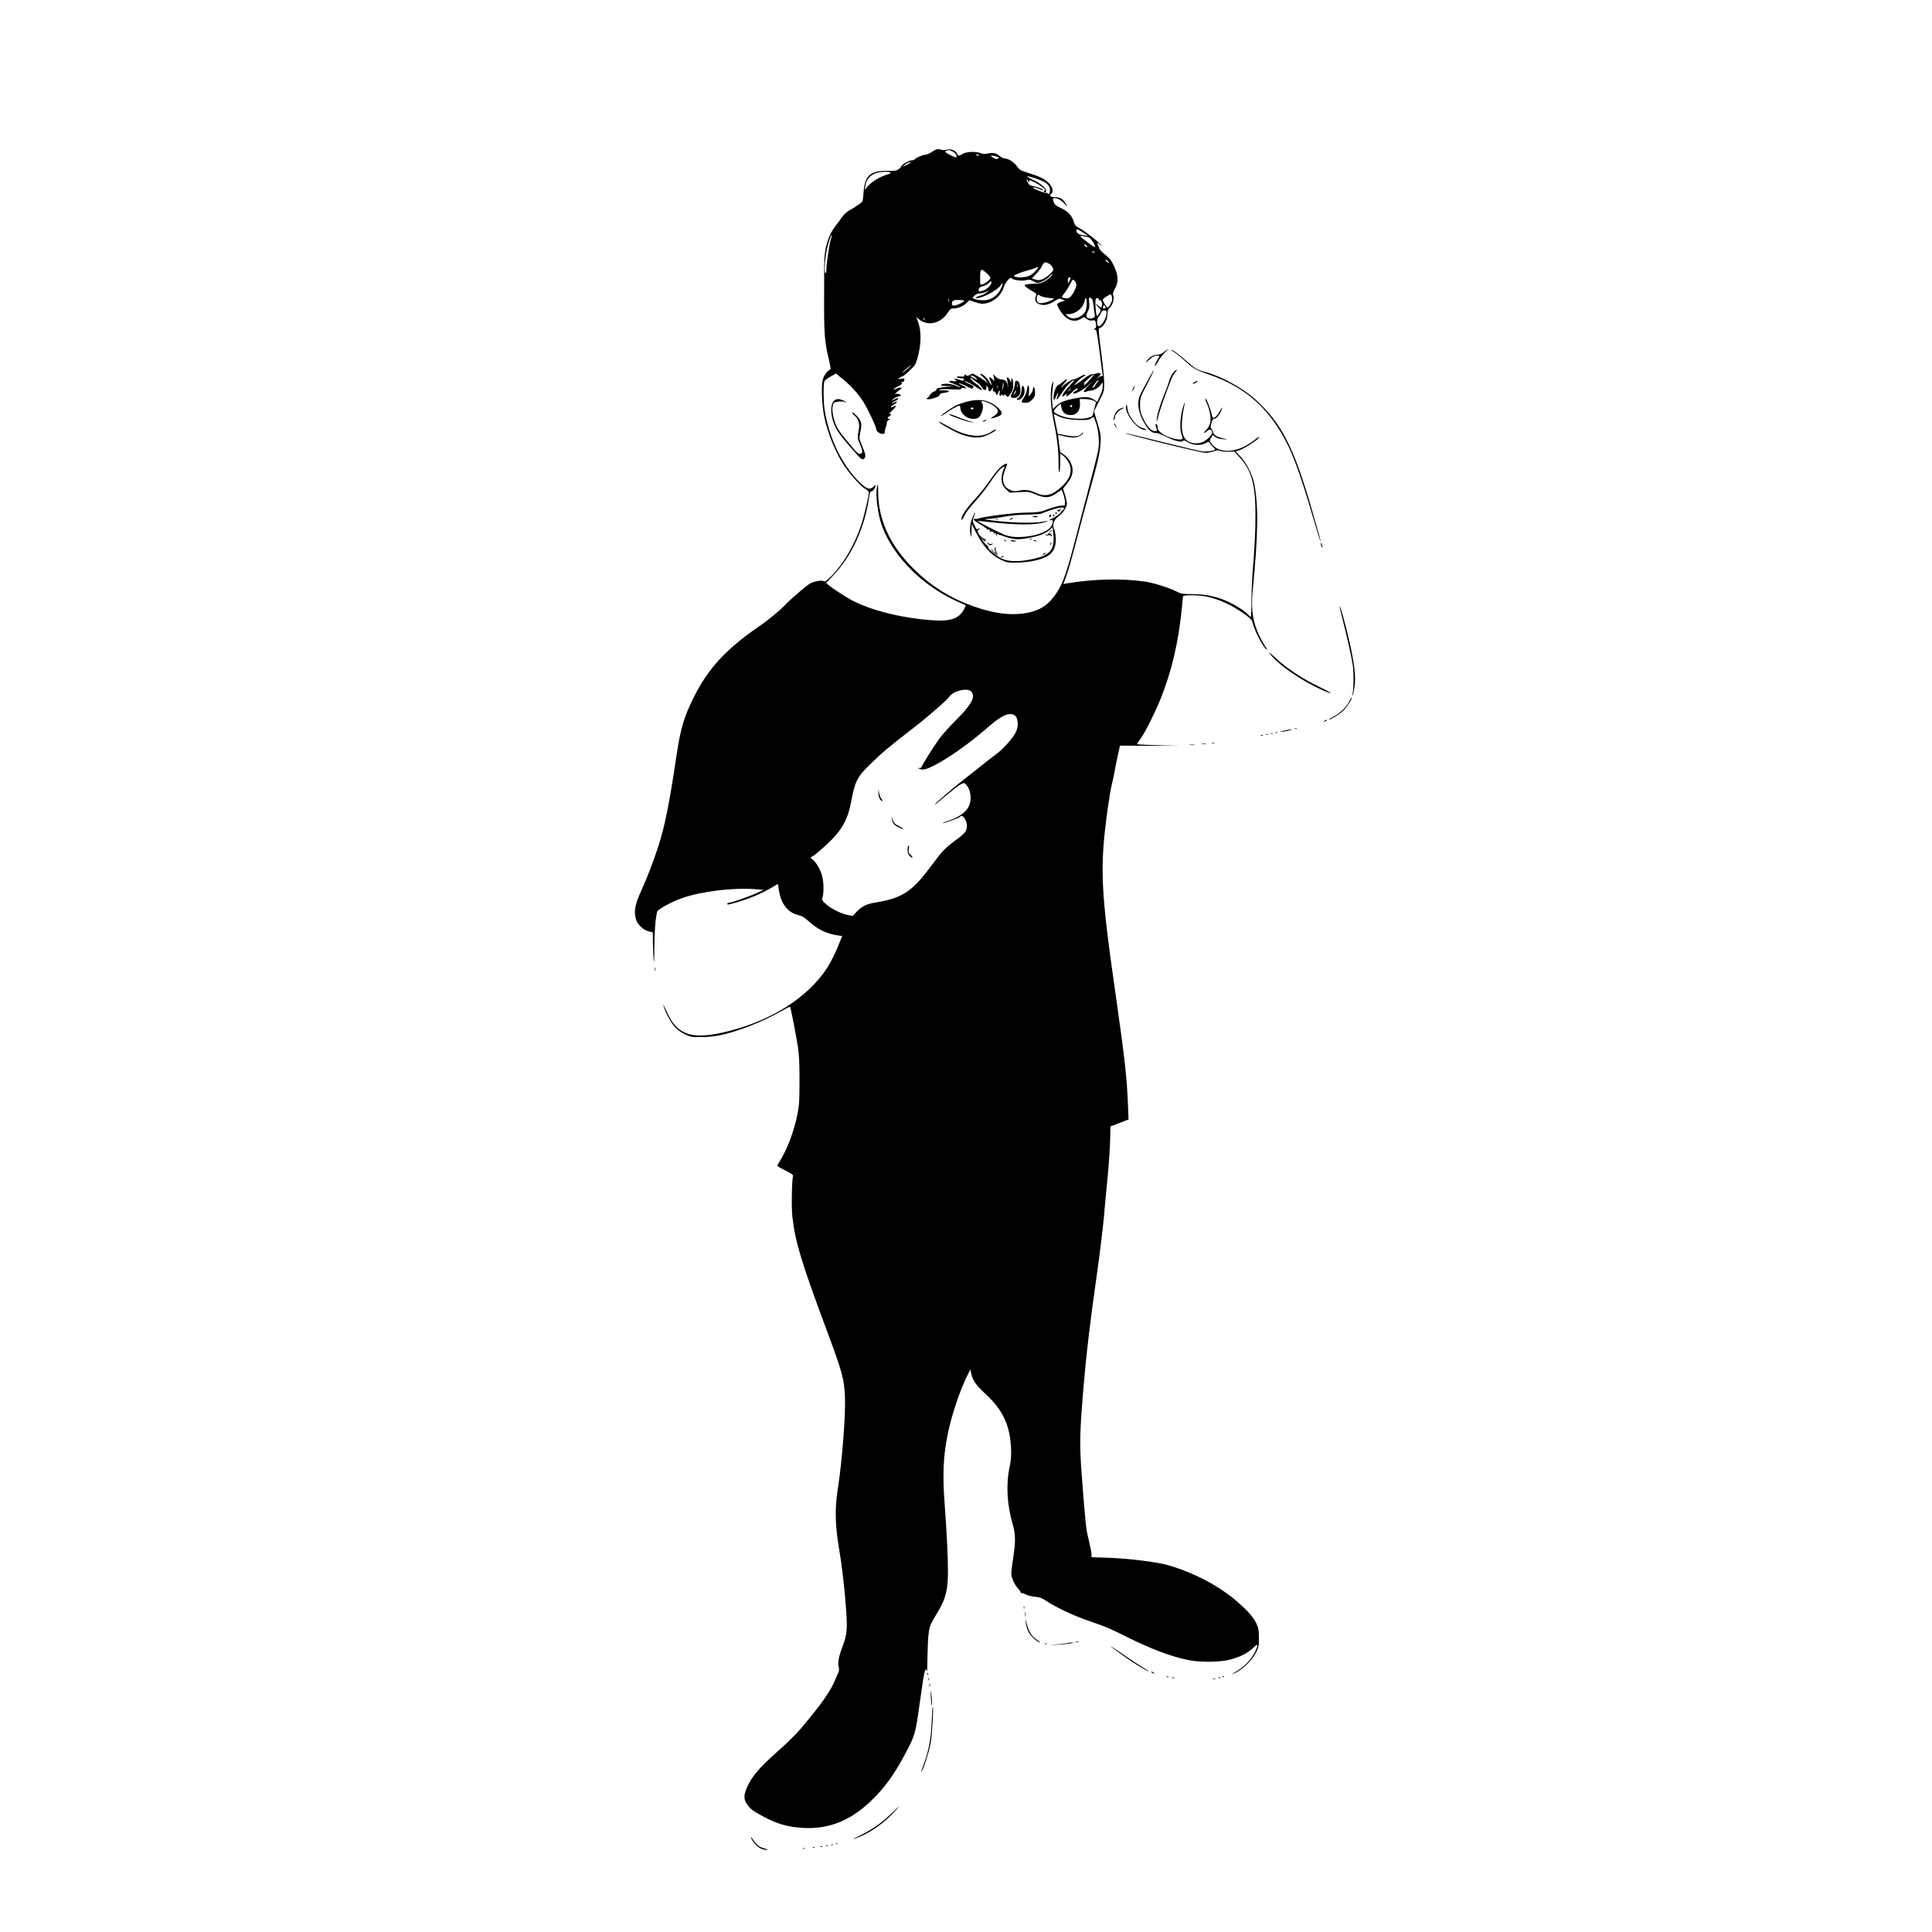 <?xml version="1.0" standalone="no"?>
<!DOCTYPE svg PUBLIC "-//W3C//DTD SVG 20010904//EN"
 "http://www.w3.org/TR/2001/REC-SVG-20010904/DTD/svg10.dtd">
<svg version="1.0" xmlns="http://www.w3.org/2000/svg"
 width="2048pt" height="2048pt" viewBox="0 0 2048 2048"
 preserveAspectRatio="xMidYMid meet">

<g transform="translate(0,2048) scale(0.1,-0.1)"
fill="#000000" stroke="none">
<path d="M9879 18870 c-24 -16 -55 -30 -69 -30 -29 -1 -104 -33 -114 -49 -4
-6 -20 -11 -35 -11 -28 0 -111 -52 -111 -69 0 -5 -12 -17 -27 -27 -22 -14 -45
-17 -119 -15 -175 4 -237 -51 -249 -220 -4 -46 -8 -91 -11 -99 -4 -15 -62 -56
-145 -103 -25 -14 -58 -45 -74 -69 -16 -24 -44 -62 -62 -85 -85 -107 -127
-248 -126 -418 0 -66 0 -210 -1 -320 -2 -408 4 -492 50 -685 19 -82 22 -106
12 -109 -29 -10 -67 -64 -78 -113 -15 -62 -7 -266 15 -376 37 -188 135 -422
231 -552 75 -103 164 -199 206 -222 21 -12 38 -29 38 -37 0 -40 -52 -261 -84
-354 -68 -203 -187 -407 -309 -529 -58 -58 -71 -67 -87 -58 -21 11 -85 1 -137
-22 -31 -14 -204 -161 -273 -233 -63 -66 -178 -160 -292 -238 -334 -231 -522
-436 -669 -729 -106 -211 -143 -334 -184 -603 -101 -676 -145 -869 -283 -1230
-27 -71 -68 -170 -91 -219 -69 -150 -84 -224 -60 -309 15 -55 75 -113 132
-129 l47 -12 1 -111 c1 -60 4 -141 8 -180 5 -47 7 -7 7 125 1 169 12 311 30
386 7 26 161 109 274 147 202 69 526 108 753 92 l102 -8 -72 -33 c-82 -38
-271 -104 -296 -104 -10 0 -17 -4 -17 -10 0 -13 -1 -14 102 16 149 43 268 95
399 173 l35 21 12 -72 c21 -140 94 -232 204 -258 41 -10 66 -25 109 -65 93
-85 193 -134 306 -150 l51 -7 -35 -85 c-55 -137 -107 -234 -172 -320 -219
-290 -604 -516 -1057 -618 -270 -60 -412 -37 -516 85 -31 36 -50 70 -106 190
l-12 25 6 -25 c13 -53 74 -168 114 -212 26 -30 66 -60 107 -80 62 -30 72 -32
172 -32 59 0 145 8 194 18 179 35 442 136 640 247 60 33 110 59 112 57 6 -6
64 -301 82 -418 14 -88 18 -175 18 -365 0 -221 -3 -263 -23 -362 -36 -177
-108 -369 -188 -495 -13 -21 -24 -41 -24 -46 0 -4 39 -27 86 -50 59 -30 84
-47 81 -57 -13 -33 -19 -336 -8 -430 31 -272 95 -483 364 -1205 166 -446 186
-519 194 -710 8 -187 -30 -679 -77 -982 -31 -195 -27 -376 11 -601 36 -217 63
-450 79 -684 14 -197 7 -256 -40 -380 -38 -98 -52 -172 -40 -213 5 -18 5 -39
1 -48 -5 -10 -21 -48 -36 -85 -51 -126 -151 -267 -374 -530 -41 -49 -145 -151
-232 -227 -205 -182 -286 -278 -336 -400 -29 -71 -29 -111 1 -158 33 -52 59
-74 153 -125 166 -91 278 -124 448 -134 269 -14 497 76 712 281 153 146 252
283 380 526 93 177 98 196 143 520 43 310 57 380 70 345 6 -14 8 -9 9 20 9
432 8 425 90 560 131 214 143 290 121 765 -6 118 -17 298 -25 400 -26 326 -17
531 36 780 43 200 127 448 206 605 l30 59 7 -39 c14 -73 51 -128 150 -219 184
-168 261 -331 273 -571 4 -89 1 -130 -16 -212 -38 -182 -26 -396 33 -598 32
-109 33 -183 6 -359 -11 -71 -20 -145 -20 -165 0 -45 31 -113 70 -158 17 -18
30 -39 30 -45 0 -6 3 -9 6 -5 4 3 25 -3 47 -15 22 -11 68 -22 101 -25 49 -4
71 -12 116 -43 91 -62 286 -155 440 -208 199 -69 232 -82 394 -164 265 -133
476 -214 666 -254 123 -27 347 -25 452 4 109 30 183 68 240 122 57 55 62 42
17 -49 -38 -76 -116 -155 -196 -200 -32 -18 -49 -30 -38 -26 87 27 204 136
252 233 25 51 28 68 28 153 -1 83 -4 102 -28 151 -34 69 -87 129 -196 225
-190 166 -445 303 -723 387 -117 36 -420 75 -645 83 l-183 6 0 32 c0 17 -13
85 -29 151 -30 119 -35 173 -76 714 -23 308 -20 434 25 955 30 344 65 634 131
1100 33 231 68 517 79 635 10 118 29 321 42 450 12 129 24 301 26 382 l3 147
96 37 96 37 -7 174 c-9 256 -37 503 -126 1123 -166 1156 -175 1375 -85 2017
13 94 31 200 40 235 9 34 23 99 31 143 7 44 23 123 35 175 l21 96 347 -2 c344
-1 345 -1 94 5 -139 4 -255 9 -258 12 -3 3 14 30 36 60 46 61 157 283 217 434
111 279 181 576 217 920 8 77 15 146 15 153 0 17 166 16 254 -3 132 -28 261
-88 393 -181 72 -52 83 -63 93 -101 22 -90 116 -265 148 -278 7 -2 2 10 -12
28 -13 17 -40 64 -59 102 -77 156 -98 288 -78 495 58 584 63 902 16 1135 -20
96 -84 223 -145 285 -54 55 -57 60 -37 60 41 0 249 131 233 147 -3 3 -24 -11
-48 -32 -24 -20 -76 -52 -116 -72 -137 -66 -272 -54 -336 30 -26 34 -26 35 -9
65 l17 30 30 -21 c20 -14 48 -21 85 -23 31 -2 45 -1 31 2 -91 16 -140 42 -140
72 0 9 -7 23 -15 32 -13 15 -14 25 -4 64 8 32 16 46 28 46 23 0 55 36 75 83
19 46 12 49 -10 5 -21 -41 -54 -78 -70 -78 -7 0 -15 15 -19 33 -11 58 -57 177
-66 171 -5 -3 0 -22 10 -42 26 -52 42 -115 43 -172 0 -53 -12 -81 -50 -122
-30 -32 -19 -38 13 -8 26 25 55 17 55 -14 0 -25 -49 -76 -97 -100 -40 -20
-105 -21 -147 -1 -54 26 -79 83 -78 179 1 44 8 114 16 154 21 98 19 112 -5 32
-29 -94 -36 -234 -15 -284 9 -21 13 -43 10 -48 -11 -17 -99 -1 -165 28 -65 29
-99 63 -99 100 0 12 -4 26 -10 29 -13 8 -13 -16 0 -49 9 -24 7 -26 -18 -26
-39 0 -83 49 -124 135 -28 60 -33 80 -33 145 1 73 2 78 73 213 40 77 72 144
72 150 0 11 -65 -105 -139 -248 -47 -91 -26 -212 59 -342 34 -52 71 -77 106
-72 11 1 61 -19 113 -44 92 -46 161 -60 176 -37 3 5 21 -2 41 -15 60 -41 162
-42 212 -2 9 7 17 4 29 -13 9 -13 25 -32 35 -42 10 -10 18 -20 18 -23 0 -12
-90 -26 -135 -20 -27 3 -221 49 -429 101 -209 52 -382 94 -385 93 -36 -4 795
-209 847 -209 23 0 61 7 86 15 34 12 51 13 72 4 16 -5 55 -9 88 -8 l60 3 58
-64 c138 -150 175 -315 165 -730 -3 -129 -14 -314 -23 -410 -9 -96 -17 -259
-18 -362 0 -104 -4 -188 -7 -188 -3 0 -18 14 -35 31 -41 43 -156 112 -245 148
-110 43 -217 63 -344 63 -97 1 -116 3 -160 26 -87 44 -247 94 -345 108 -245
34 -540 27 -827 -21 l-31 -6 20 53 c30 78 69 216 133 463 31 121 90 339 130
485 87 310 103 382 111 493 6 84 2 103 -52 279 l-17 58 54 107 c54 106 54 107
54 197 -1 50 -15 199 -33 331 -20 145 -29 241 -23 243 49 16 91 87 91 154 0
35 6 50 25 68 31 29 47 85 36 125 -6 24 -3 39 18 75 40 69 36 143 -11 242 -30
62 -47 84 -92 118 -30 23 -59 53 -64 68 -6 15 -13 36 -18 47 -6 18 -4 17 22
-5 15 -14 23 -18 17 -9 -27 35 -165 144 -219 173 -48 26 -60 37 -69 67 -19 69
-60 116 -128 148 -72 34 -82 44 -92 84 -6 23 -4 27 14 27 32 0 75 -25 105 -60
32 -38 34 -28 4 16 -27 40 -56 54 -108 54 -45 0 -61 17 -35 36 25 19 13 72
-27 113 -42 43 -92 68 -212 106 -89 28 -101 35 -125 71 -29 43 -92 84 -130 84
-13 0 -36 11 -53 25 -39 33 -69 39 -126 28 -34 -7 -56 -6 -77 3 -48 21 -149
17 -187 -6 -42 -25 -55 -25 -63 1 -10 32 -68 55 -108 42 -18 -5 -41 -6 -52 -2
-37 14 -62 9 -106 -21z m215 6 c32 -13 56 -50 42 -64 -7 -7 -116 49 -116 60 0
3 8 9 18 11 9 3 18 5 20 6 1 0 18 -5 36 -13z m286 -42 c0 -2 -7 -4 -15 -4 -8
0 -15 4 -15 10 0 5 7 7 15 4 8 -4 15 -8 15 -10z m187 -15 c25 -9 26 -11 10
-20 -13 -8 -26 -5 -50 10 -28 18 -29 21 -10 21 12 0 34 -5 50 -11z m-917 -64
c0 -2 -19 -14 -42 -25 l-43 -21 30 26 c27 22 55 33 55 20z m-212 -103 c9 -6
-1 -13 -30 -21 -91 -28 -180 -84 -222 -141 l-18 -25 5 44 c8 68 60 125 128
141 46 11 121 12 137 2z m1621 -96 c51 -27 71 -52 71 -90 0 -35 -13 -55 -25
-36 -4 6 -10 8 -14 5 -11 -6 -141 45 -141 55 0 10 46 -2 79 -20 13 -6 25 -9
28 -6 8 8 -65 38 -108 43 -26 4 -41 13 -53 35 -10 16 -15 32 -12 35 3 3 10 -5
15 -18 7 -17 10 -19 10 -6 1 23 3 23 82 -19 64 -34 107 -74 79 -74 -6 0 -8 -4
-5 -10 10 -16 25 -11 25 8 0 28 -59 78 -132 112 -38 18 -68 36 -68 40 0 10
119 -29 169 -54z m421 -541 l55 -35 -50 6 c-49 6 -75 24 -75 51 0 20 11 16 70
-22z m-2670 -61 c-15 -38 -50 -268 -50 -327 0 -33 -4 -46 -11 -41 -14 8 -4
160 17 254 16 72 44 154 50 147 3 -2 0 -17 -6 -33z m2732 10 c18 -5 68 -81 68
-103 0 -6 -36 16 -80 49 -44 33 -80 63 -80 67 0 5 57 -3 92 -13z m-22 -89 c7
-8 8 -15 2 -15 -5 0 -15 7 -22 15 -7 8 -8 15 -2 15 5 0 15 -7 22 -15z m81 -73
c-7 -2 -18 1 -23 6 -8 8 -4 9 13 5 13 -4 18 -8 10 -11z m145 -93 c19 -22 19
-22 -3 -10 -13 6 -23 16 -23 21 0 15 5 12 26 -11z m-631 -21 c15 -7 33 -25 42
-41 14 -28 14 -30 -19 -64 -37 -39 -97 -73 -127 -73 -11 0 -32 5 -46 10 l-27
10 42 42 c23 23 48 56 57 72 30 60 36 63 78 44z m-121 -60 c-35 -41 -41 -46
-75 -67 -35 -22 -123 -28 -163 -12 -16 6 -10 11 30 28 27 12 78 29 114 38 36
9 72 21 80 26 27 15 33 9 14 -13z m-531 -48 c35 -32 40 -42 31 -57 -13 -22
-52 -49 -81 -58 -23 -6 -23 -5 -23 74 0 96 9 101 73 41z m685 -22 c-8 -13 -37
-36 -63 -53 -42 -26 -59 -30 -137 -33 -59 -3 -88 -8 -88 -16 0 -6 24 -26 53
-44 28 -18 58 -36 65 -40 10 -7 10 -14 2 -33 -17 -38 1 -73 44 -86 46 -14 95
-3 157 36 45 28 51 29 79 17 l31 -13 -40 -11 c-21 -7 -41 -19 -44 -26 -3 -8
13 -42 35 -76 64 -95 143 -124 216 -80 l33 20 29 -21 c21 -16 37 -20 58 -16
25 5 31 2 36 -16 9 -34 7 -67 -4 -67 -5 0 -10 -4 -10 -10 0 -5 6 -7 13 -5 9 4
19 -50 41 -217 15 -123 30 -236 33 -252 4 -19 2 -27 -4 -23 -6 4 -24 -3 -39
-14 l-29 -21 28 26 c15 14 27 27 27 29 0 10 -32 17 -43 10 -7 -4 -26 -8 -43
-9 -20 0 -48 -14 -74 -34 -42 -33 -92 -69 -120 -84 -8 -5 3 10 25 33 22 24 54
50 70 58 17 9 25 18 17 20 -7 3 -34 -8 -60 -23 -26 -16 -53 -27 -61 -25 -17 3
-121 -67 -121 -82 0 -6 -3 -7 -7 -3 -4 3 11 24 32 46 45 47 29 54 -22 10 -18
-16 -38 -30 -42 -30 -18 0 -43 -54 -50 -106 -9 -64 3 -70 25 -14 19 48 29 48
13 1 -20 -56 -3 -44 51 38 46 71 104 131 126 131 5 0 -12 -21 -37 -47 -53 -55
-89 -105 -89 -124 0 -7 11 -2 26 12 18 17 23 19 18 6 -11 -30 14 -19 63 28 29
28 50 42 56 36 6 -6 -3 -16 -22 -26 -44 -22 -29 -38 17 -18 38 17 99 57 117
77 6 6 24 22 41 36 17 14 2 -3 -34 -36 -37 -36 -59 -65 -53 -68 6 -4 19 -2 30
4 11 5 33 10 48 10 33 0 91 39 110 73 11 20 12 18 13 -23 0 -30 -10 -66 -30
-107 l-29 -63 -37 25 c-42 28 -90 32 -188 14 -115 -21 -168 -42 -207 -79 l-38
-36 -7 66 c-4 36 -2 101 4 145 12 90 9 107 -8 46 -19 -73 -14 -225 14 -356 40
-191 56 -323 57 -461 0 -82 4 -122 9 -109 5 11 9 60 9 109 l1 89 32 -25 c18
-14 43 -45 55 -68 46 -87 21 -173 -75 -261 -99 -91 -173 -109 -267 -65 -70 32
-118 39 -179 25 -47 -10 -58 -9 -100 9 -35 16 -50 30 -61 56 -23 55 -17 94 30
208 5 13 2 15 -14 11 -39 -10 -102 -76 -168 -176 -38 -56 -110 -147 -162 -202
-92 -99 -145 -181 -139 -213 2 -10 14 5 30 39 16 35 59 92 113 150 48 52 121
144 162 206 40 62 90 126 110 142 40 33 51 34 34 2 -7 -11 -15 -41 -20 -66
-12 -65 4 -118 47 -156 l36 -32 100 6 c97 6 104 5 171 -23 100 -43 147 -41
221 9 l59 40 17 -47 c9 -26 17 -64 17 -84 1 -38 1 -38 -39 -38 -23 0 -83 -16
-135 -35 -91 -34 -101 -36 -242 -39 -131 -2 -446 -42 -503 -63 -8 -4 -23 -5
-32 -4 -34 4 -18 -15 40 -49 31 -18 67 -43 80 -54 12 -11 22 -16 22 -12 0 4 5
4 11 0 8 -4 7 -9 -2 -16 -11 -8 -10 -9 4 -4 21 7 49 -3 41 -15 -3 -5 3 -6 12
-2 11 4 15 3 10 -5 -3 -6 -1 -14 5 -18 8 -4 9 -3 5 4 -10 17 -2 15 73 -12 104
-37 160 -41 280 -16 110 22 169 47 213 87 l26 25 7 -66 c19 -177 -29 -234
-236 -276 -132 -28 -243 -24 -312 9 -53 26 -150 109 -142 121 3 5 -5 16 -17
24 -13 8 -31 30 -42 48 l-18 33 26 -30 c17 -20 24 -23 19 -11 -5 15 -3 17 8
11 8 -5 11 -5 6 1 -5 5 -12 9 -15 9 -18 1 -60 38 -71 62 -11 23 -10 29 5 40
10 7 13 13 8 13 -6 0 -15 -5 -20 -10 -7 -7 -18 6 -34 40 -22 48 -23 51 -7 92
23 58 14 59 -11 0 -27 -61 -36 -136 -24 -187 9 -38 10 -35 11 35 l2 75 38 -76
c79 -158 163 -252 269 -302 62 -30 74 -32 167 -31 125 2 243 25 314 61 73 37
103 93 103 186 0 35 -7 80 -15 99 -24 56 -10 102 43 144 52 41 90 98 90 135 0
15 -9 57 -20 93 l-21 66 34 43 c50 62 67 100 67 155 0 57 -38 126 -91 162 -19
13 -36 25 -38 27 -4 3 -28 183 -24 183 1 0 32 -7 70 -16 37 -9 87 -14 111 -11
42 5 82 30 82 51 0 6 -5 3 -10 -6 -20 -34 -74 -42 -169 -23 l-88 17 -21 101
c-12 55 -20 103 -18 105 3 2 15 -3 28 -11 43 -28 132 -47 234 -49 83 -2 106 1
128 16 15 10 29 16 31 14 2 -2 13 -32 25 -68 15 -42 24 -99 27 -160 5 -91 2
-105 -56 -330 -33 -129 -67 -260 -75 -290 -9 -30 -47 -179 -86 -330 -121 -470
-157 -577 -233 -690 -76 -113 -155 -170 -277 -200 -170 -40 -362 -21 -597 61
-239 84 -441 209 -622 383 -259 251 -389 524 -392 826 -1 91 -2 100 -11 65
-21 -84 6 -297 52 -423 123 -330 440 -643 817 -807 l72 -32 -21 -43 c-46 -92
-137 -127 -307 -117 -330 20 -669 102 -881 214 -67 36 -207 127 -249 163 l-23
20 73 78 c201 211 338 512 384 845 4 30 11 47 20 47 17 0 45 38 45 60 -1 11
-6 9 -19 -7 -11 -13 -30 -23 -44 -23 -57 0 -192 144 -290 309 -91 152 -160
352 -187 536 -12 90 -13 271 0 295 5 10 35 32 66 49 l56 32 69 -57 c90 -73
161 -152 218 -239 46 -71 141 -272 141 -299 0 -20 39 -46 67 -46 18 0 23 6 23
24 0 14 5 37 12 53 6 15 10 35 9 44 -1 9 9 21 21 27 18 8 19 11 6 11 -25 1
-22 15 5 34 19 14 20 16 4 16 -14 1 -9 10 23 41 44 42 48 60 10 40 -38 -20
-34 -2 4 21 44 26 48 46 5 23 -17 -8 -29 -11 -25 -6 3 5 19 15 36 22 16 7 30
16 30 21 0 12 -6 11 -43 -6 l-32 -16 24 21 c14 12 37 24 53 27 15 3 28 9 28
13 0 11 -48 22 -63 15 -7 -3 -1 2 12 12 14 10 34 26 45 35 l21 17 -23 1 c-13
0 -32 -5 -44 -11 -11 -6 -22 -8 -25 -5 -3 2 19 17 48 31 39 20 49 29 38 36
-11 7 -11 9 4 9 9 0 17 2 17 4 0 2 3 12 6 21 6 14 1 15 -32 10 -37 -7 -38 -6
-19 9 11 8 24 16 29 16 17 0 114 90 136 124 11 19 30 78 41 133 26 119 22 240
-9 321 l-20 52 29 -24 c91 -77 232 -46 304 67 24 38 35 47 59 47 50 0 105 22
140 56 l33 32 54 -19 c30 -10 64 -18 77 -19 98 -1 200 74 230 169 17 58 73
123 86 102 12 -19 100 -32 146 -22 39 9 51 8 86 -11 41 -21 43 -21 87 -4 25 9
60 32 79 51 38 40 46 44 26 13z m202 -25 c-1 -5 -7 -19 -15 -33 l-14 -25 -1
33 c0 22 5 32 15 32 8 0 15 -3 15 -7z m60 -73 c0 -33 -44 -114 -72 -134 -17
-12 -36 -12 -76 0 -9 3 -3 17 21 46 19 24 47 67 61 96 26 52 28 53 47 36 10
-9 19 -29 19 -44z m-900 26 c0 -26 -51 -76 -91 -87 -45 -14 -50 -11 -43 18 4
14 17 23 40 28 19 3 46 17 61 30 33 29 33 29 33 11z m110 -42 c-35 -94 -111
-149 -200 -147 -30 0 -68 6 -84 12 l-29 12 23 24 c16 17 34 25 57 25 19 0 48
7 66 15 l32 16 -23 -20 c-13 -12 -43 -26 -65 -33 -46 -13 -70 -28 -45 -28 69
0 230 88 259 141 15 29 22 17 9 -17z m498 -122 c60 -5 63 -6 41 -18 -49 -28
-127 -46 -149 -34 -20 11 -26 43 -14 75 6 14 9 14 32 -1 14 -9 54 -19 90 -22z
m666 22 c3 -9 6 -25 6 -37 0 -25 -35 -87 -49 -87 -11 0 -51 66 -51 83 0 10 62
53 81 56 4 1 10 -6 13 -15z m-200 -53 c3 -14 8 -51 11 -81 4 -30 9 -63 11 -72
10 -36 -76 -49 -89 -14 -3 8 3 32 14 53 16 30 19 50 15 94 -5 53 -4 57 14 52
10 -3 21 -17 24 -32z m-1527 -8 c-3 -10 -5 -4 -5 12 0 17 2 24 5 18 2 -7 2
-21 0 -30z m1463 -18 c0 -31 -7 -69 -15 -85 -36 -70 -140 -99 -187 -52 l-22
22 32 0 c73 0 155 65 168 135 10 54 24 42 24 -20z m126 46 c-3 -5 1 -11 8 -14
8 -3 17 -3 19 1 2 4 2 2 1 -5 -2 -7 1 -15 5 -17 10 -7 2 -56 -10 -56 -4 0 -17
10 -29 22 -11 12 -20 18 -20 13 0 -5 12 -21 26 -36 26 -27 26 -27 8 -58 -10
-17 -22 -31 -25 -31 -8 0 -18 83 -17 148 0 35 4 42 20 42 10 0 17 -4 14 -9z
m-1426 -20 c0 -13 -81 -51 -108 -51 -22 0 -27 15 -16 44 5 12 21 16 65 16 32
0 59 -4 59 -9z m1500 -73 c0 -5 -7 -8 -15 -8 -17 0 -18 2 -9 25 5 13 8 14 15
3 5 -7 9 -16 9 -20z m10 -57 c0 -58 -62 -153 -89 -136 -16 9 -13 81 3 94 8 6
19 25 26 41 9 21 19 30 36 30 20 0 24 -5 24 -29z m-1925 -69 c-3 -3 -11 0 -18
7 -9 10 -8 11 6 5 10 -3 15 -9 12 -12z m-185 -522 c-25 -22 -49 -40 -53 -40
-9 0 84 79 93 79 3 0 -15 -18 -40 -39z m1928 -120 c-29 -33 -54 -60 -55 -60
-1 0 0 8 4 18 6 15 4 15 -18 -2 -13 -11 -1 3 28 31 44 43 79 72 91 73 2 0 -21
-27 -50 -60z m84 -23 c-12 -13 -22 -28 -22 -33 0 -5 -9 -15 -20 -21 -14 -10
-12 -2 11 32 17 25 35 45 41 45 7 0 2 -10 -10 -23z m-282 -71 c0 -2 -8 -10
-17 -17 -16 -13 -17 -12 -4 4 13 16 21 21 21 13z m236 -121 c28 -11 35 -19 29
-32 -3 -10 -11 -38 -17 -63 -6 -25 -12 -51 -14 -58 -10 -38 -126 -52 -254 -32
-69 11 -152 47 -158 68 -2 7 13 29 34 50 39 37 39 37 42 12 8 -69 40 -100 103
-100 64 0 103 51 97 126 l-3 44 53 0 c29 0 69 -7 88 -15z m-222 -66 c-3 -5
-10 -7 -15 -3 -5 3 -7 10 -3 15 3 5 10 7 15 3 5 -3 7 -10 3 -15z m-84 -1078
c0 -6 -10 -17 -22 -25 -12 -9 -19 -16 -14 -16 15 0 -53 -50 -88 -65 -39 -17
-48 -26 -16 -18 26 7 27 -27 3 -67 -51 -88 -333 -144 -478 -95 -54 18 -307
146 -301 152 2 2 84 -5 182 -17 218 -24 399 -26 495 -4 82 19 88 29 8 13 -75
-15 -276 -13 -453 5 -151 16 -196 26 -115 26 25 0 94 10 155 21 73 15 155 22
250 24 78 1 147 6 154 10 7 4 49 21 94 36 82 28 146 37 146 20z m-985 -1941
c51 -56 5 -139 -171 -314 -61 -61 -137 -146 -169 -190 -60 -82 -185 -282 -185
-297 0 -5 -10 -9 -22 -10 -22 0 -22 -1 2 -10 34 -14 68 -6 150 35 152 77 376
235 565 400 120 105 189 146 245 146 49 0 72 -27 78 -89 3 -38 -1 -61 -20
-103 -29 -61 -134 -179 -211 -235 -29 -21 -120 -92 -202 -158 -83 -66 -168
-133 -190 -150 -64 -50 -244 -205 -252 -218 -3 -7 2 -5 13 4 161 136 235 194
263 207 33 16 33 16 57 -11 45 -53 57 -153 25 -222 -30 -66 -107 -120 -229
-160 -29 -9 -51 -19 -49 -21 6 -6 176 56 183 67 22 36 74 -32 74 -97 0 -53
-19 -77 -128 -157 -108 -81 -135 -109 -260 -278 -196 -264 -303 -332 -591
-378 -83 -13 -140 -42 -190 -96 l-41 -44 -52 9 c-70 13 -183 70 -235 118 -40
37 -42 41 -33 73 15 51 12 157 -5 224 -17 65 -63 144 -102 175 -24 18 -24 19
-4 30 34 17 163 131 221 193 110 118 160 218 191 381 43 228 64 269 211 412
114 112 195 180 453 379 155 120 357 296 380 331 40 61 192 96 230 54z"/>
<path d="M10278 16505 c-17 -10 -29 -11 -33 -5 -9 14 -28 12 -22 -2 3 -10 -8
-12 -41 -9 -31 2 -42 0 -38 -8 4 -6 23 -11 42 -11 19 0 34 -4 34 -9 0 -19 -18
-21 -55 -5 -20 8 -40 12 -44 8 -3 -4 0 -9 7 -11 26 -10 0 -21 -28 -13 -32 9
-54 -6 -23 -16 47 -17 106 -45 101 -49 -2 -2 -23 5 -46 16 -46 23 -136 29
-155 10 -8 -8 9 -11 64 -13 l74 -1 -75 -7 c-86 -8 -122 -18 -114 -31 3 -5 -8
-14 -26 -20 -17 -6 -37 -24 -46 -40 -8 -16 -20 -29 -26 -29 -8 0 -8 -3 -2 -9
5 -6 26 -5 54 3 64 18 80 26 80 42 0 8 18 16 50 20 84 11 54 31 -40 26 -23 -1
-23 -1 -5 8 11 5 66 6 123 3 78 -4 102 -3 102 7 0 8 8 10 25 6 39 -10 29 9
-15 29 -22 10 -38 20 -36 23 3 2 37 -11 75 -30 56 -28 71 -32 75 -21 9 22 9
22 -44 45 -27 12 -48 23 -46 25 7 8 80 -28 128 -63 28 -19 53 -33 56 -30 7 8
-36 53 -68 73 -31 18 -69 66 -45 57 8 -3 15 -9 15 -13 0 -3 20 -19 45 -34 24
-16 47 -37 50 -48 4 -10 15 -24 25 -29 15 -8 20 -6 25 10 3 11 3 25 0 32 -4 7
1 4 9 -6 9 -11 16 -28 16 -38 0 -24 14 -23 34 5 l17 22 -5 -22 c-3 -16 1 -23
10 -23 8 0 19 -10 23 -22 9 -23 9 -23 20 5 13 34 25 36 17 3 -6 -26 8 -46 17
-24 4 10 8 10 15 -1 8 -11 10 -11 14 0 4 11 9 10 23 -5 18 -17 19 -17 37 6 29
36 40 69 39 117 0 47 -21 85 -21 41 l-1 -25 -15 28 c-18 33 -40 37 -29 5 4
-13 9 -43 10 -68 2 -39 1 -40 -2 -5 -6 51 -23 70 -68 73 -25 2 -45 12 -61 30
l-25 27 6 -38 6 -38 -20 20 c-31 31 -44 26 -26 -9 8 -16 15 -37 15 -47 0 -10
-9 1 -19 23 -19 41 -86 103 -98 90 -4 -3 3 -13 15 -21 11 -9 31 -30 44 -48
l23 -32 -40 31 c-34 26 -118 75 -127 74 -2 -1 -15 -7 -30 -15z m61 -26 c34
-28 23 -30 -24 -3 -28 17 -34 24 -20 24 11 -1 31 -10 44 -21z m291 -119 l-11
-25 6 25 c2 14 5 36 6 50 l2 25 4 -25 c2 -14 -1 -37 -7 -50z m-53 8 c-3 -7 -5
-2 -5 12 0 14 2 19 5 13 2 -7 2 -19 0 -25z"/>
<path d="M10757 16404 c-2 -23 -14 -61 -26 -84 -25 -48 -22 -57 18 -58 48 -1
75 40 67 101 -9 62 -14 74 -36 80 -15 4 -19 -3 -23 -39z m30 -26 c-3 -7 -5 -2
-5 12 0 14 2 19 5 13 2 -7 2 -19 0 -25z m-17 -46 c0 -5 -7 -17 -15 -28 -14
-18 -14 -17 -4 9 12 27 19 34 19 19z"/>
<path d="M10887 16355 c-2 -25 -16 -63 -31 -85 -14 -22 -26 -44 -26 -50 0 -5
18 -10 39 -10 31 0 46 7 70 31 30 30 36 49 32 99 -3 36 -21 50 -21 18 0 -15
-11 -39 -23 -54 l-24 -27 5 55 c5 67 -13 88 -21 23z"/>
<path d="M10830 16355 c0 -38 -24 -95 -40 -95 -6 0 -10 -4 -10 -10 0 -18 31
-10 55 15 25 24 33 73 19 109 -11 28 -24 17 -24 -19z"/>
<path d="M8847 16238 c-61 -47 -41 -221 40 -340 51 -74 222 -271 245 -283 15
-7 23 -5 33 9 15 20 9 48 -32 144 -25 60 -26 67 -15 121 21 101 17 123 -32
178 -24 26 -47 45 -51 41 -4 -4 6 -19 23 -33 37 -31 56 -84 48 -133 -19 -105
-18 -110 8 -168 34 -74 34 -104 2 -104 -17 0 -36 14 -63 48 -21 26 -61 74 -89
107 -66 77 -97 128 -117 190 -22 69 -28 124 -19 165 7 33 11 35 57 42 27 4 56
3 67 -3 10 -5 18 -7 18 -5 0 10 -59 36 -83 36 -13 0 -31 -6 -40 -12z"/>
<path d="M10237 16219 c-38 -11 -83 -27 -100 -35 -50 -25 -167 -107 -162 -112
3 -3 24 9 48 26 46 35 130 82 147 82 5 0 10 -9 10 -20 0 -61 66 -120 133 -120
53 0 72 13 91 60 19 47 20 83 5 112 -10 19 -9 20 23 13 75 -17 153 -76 146
-112 -2 -10 -20 -29 -41 -42 -20 -13 -36 -26 -34 -28 2 -1 28 5 58 15 39 14
55 24 57 39 4 28 -52 82 -120 116 -66 33 -158 35 -261 6z m83 -69 c0 -5 -7
-10 -15 -10 -8 0 -15 5 -15 10 0 6 7 10 15 10 8 0 15 -4 15 -10z"/>
<path d="M10061 16086 c14 -15 186 -76 226 -80 l48 -6 -50 13 c-27 7 -85 27
-127 45 -68 28 -110 40 -97 28z"/>
<path d="M10425 16020 c-13 -6 -15 -9 -5 -9 8 0 22 4 30 9 18 12 2 12 -25 0z"/>
<path d="M9952 16008 c6 -16 160 -103 228 -129 90 -34 169 -45 233 -30 53 12
155 67 144 78 -3 3 -19 -4 -36 -16 -116 -83 -280 -63 -484 57 -49 28 -87 47
-85 40z"/>
<path d="M11129 14843 c-13 -16 -12 -17 4 -4 16 13 21 21 13 21 -2 0 -10 -8
-17 -17z"/>
<path d="M11108 14816 c3 -5 -2 -6 -12 -3 -10 4 -15 3 -11 -4 4 -5 16 -7 27
-3 13 4 24 1 29 -7 6 -10 8 -8 7 6 -1 14 -9 20 -24 20 -12 0 -20 -4 -16 -9z"/>
<path d="M10918 14763 c7 -3 16 -2 19 1 4 3 -2 6 -13 5 -11 0 -14 -3 -6 -6z"/>
<path d="M10647 14749 c7 -7 15 -10 18 -7 3 3 -2 9 -12 12 -14 6 -15 5 -6 -5z"/>
<path d="M10714 14749 c-3 -5 9 -9 25 -9 17 0 31 2 31 4 0 8 -51 13 -56 5z"/>
<path d="M10958 14748 c5 -5 16 -8 23 -6 8 3 3 7 -10 11 -17 4 -21 3 -13 -5z"/>
<path d="M10470 14723 c12 -25 27 -29 50 -12 12 8 10 9 -8 4 -16 -5 -28 -1
-38 12 -14 17 -14 16 -4 -4z"/>
<path d="M11135 14719 c-4 -6 -5 -12 -2 -15 2 -3 7 2 10 11 7 17 1 20 -8 4z"/>
<path d="M10544 14665 c-4 -8 -1 -22 6 -30 8 -9 8 -15 2 -15 -6 0 -20 12 -32
28 -15 19 -18 21 -10 5 11 -23 48 -53 65 -53 5 0 3 5 -5 10 -8 5 -11 10 -6 10
5 0 3 7 -4 15 -7 8 -10 22 -6 30 3 8 3 15 0 15 -2 0 -7 -7 -10 -15z"/>
<path d="M11060 14610 c-8 -5 -10 -10 -5 -10 6 0 17 5 25 10 8 5 11 10 5 10
-5 0 -17 -5 -25 -10z"/>
<path d="M10620 14580 c-9 -6 -10 -10 -3 -10 6 0 15 5 18 10 8 12 4 12 -15 0z"/>
<path d="M11235 15080 c-3 -5 -13 -7 -23 -4 -10 4 -13 2 -7 -3 6 -4 12 -11 15
-15 3 -4 11 2 18 12 7 11 10 20 8 20 -3 0 -7 -4 -11 -10z"/>
<path d="M11186 15042 c-3 -5 1 -9 9 -9 8 0 12 4 9 9 -3 4 -7 8 -9 8 -2 0 -6
-4 -9 -8z"/>
<path d="M11123 15008 c-1 -11 1 -16 5 -12 4 5 11 12 15 15 5 3 2 9 -5 12 -9
3 -14 -3 -15 -15z"/>
<path d="M11163 15015 c0 -8 4 -12 9 -9 5 3 6 10 3 15 -9 13 -12 11 -12 -6z"/>
<path d="M10940 15006 c0 -2 14 -6 30 -8 17 -3 30 -1 30 4 0 4 -13 8 -30 8
-16 0 -30 -2 -30 -4z"/>
<path d="M10710 14980 c-8 -5 -10 -10 -5 -10 6 0 17 5 25 10 8 5 11 10 5 10
-5 0 -17 -5 -25 -10z"/>
<path d="M10558 14973 c7 -3 16 -2 19 1 4 3 -2 6 -13 5 -11 0 -14 -3 -6 -6z"/>
<path d="M9311 12075 c-1 -41 20 -85 41 -85 6 0 3 9 -7 20 -10 12 -22 40 -26
63 l-6 42 -2 -40z"/>
<path d="M9455 11795 c5 -43 26 -66 84 -91 50 -23 48 -9 -3 15 -52 26 -66 40
-77 84 -8 30 -8 30 -4 -8z"/>
<path d="M9627 11513 c-4 -3 -7 -24 -7 -45 0 -38 26 -78 51 -78 7 0 -1 12 -16
26 -24 22 -27 31 -22 65 5 41 5 43 -6 32z"/>
<path d="M12340 16750 c-23 -19 -46 -29 -68 -30 -45 0 -86 -23 -113 -62 -21
-31 -20 -30 24 10 33 30 55 42 77 42 16 0 30 -2 30 -4 0 -2 -11 -24 -25 -47
-14 -24 -25 -51 -25 -59 0 -8 14 10 31 40 16 30 49 74 72 98 48 49 46 55 -3
12z"/>
<path d="M12442 16750 c20 -11 69 -50 110 -88 96 -88 122 -104 262 -152 346
-119 580 -307 764 -613 113 -187 192 -397 343 -909 40 -137 74 -246 76 -244 4
4 -5 36 -87 321 -193 673 -325 931 -605 1183 -128 116 -351 239 -510 283 -106
28 -123 38 -220 124 -82 73 -141 115 -160 115 -5 -1 7 -10 27 -20z"/>
<path d="M12436 16529 c-14 -17 -33 -55 -42 -85 -8 -30 -33 -98 -55 -152 -47
-115 -79 -225 -78 -267 0 -20 5 -11 14 30 11 53 75 236 137 395 11 30 32 67
46 83 14 15 21 27 15 27 -6 0 -23 -14 -37 -31z"/>
<path d="M12654 16425 c-24 -18 -7 -19 26 0 16 9 19 14 9 15 -8 0 -24 -7 -35
-15z"/>
<path d="M12012 16365 c-17 -37 -14 -45 4 -12 9 16 14 31 11 33 -2 2 -9 -7
-15 -21z"/>
<path d="M11937 16176 c-17 -63 92 -221 171 -247 17 -6 38 -9 45 -6 6 2 -7 9
-29 16 -54 15 -83 38 -128 104 -27 39 -40 70 -45 108 -6 49 -7 51 -14 25z"/>
<path d="M11869 16145 c-14 -8 -33 -25 -41 -37 -18 -27 -36 -102 -19 -78 6 8
11 22 11 31 0 25 38 68 74 84 17 7 24 14 16 14 -8 0 -27 -6 -41 -14z"/>
<path d="M11811 15988 c-1 -9 9 -27 22 -40 12 -13 17 -17 10 -8 -7 8 -16 27
-22 40 -6 17 -10 19 -10 8z"/>
<path d="M14001 14720 c0 -8 4 -24 9 -35 5 -13 9 -14 9 -5 0 8 -4 24 -9 35 -5
13 -9 14 -9 5z"/>
<path d="M14201 14048 c-1 -4 13 -60 29 -125 48 -187 98 -411 111 -501 11 -82
8 -268 -6 -307 -5 -15 -4 -17 3 -5 6 8 15 50 21 93 13 92 3 197 -35 387 -36
180 -120 492 -123 458z"/>
<path d="M13458 13555 c77 -112 334 -291 560 -390 132 -58 108 -33 -32 34
-186 88 -352 200 -485 325 -38 36 -56 49 -43 31z"/>
<path d="M14304 13048 c-25 -57 -97 -127 -166 -163 -31 -16 -55 -31 -53 -33 7
-8 103 49 145 86 42 36 108 137 98 148 -3 2 -13 -15 -24 -38z"/>
<path d="M14040 12840 c-8 -5 -10 -10 -5 -10 6 0 17 5 25 10 8 5 11 10 5 10
-5 0 -17 -5 -25 -10z"/>
<path d="M13728 12753 c7 -3 16 -2 19 1 4 3 -2 6 -13 5 -11 0 -14 -3 -6 -6z"/>
<path d="M13610 12735 c-30 -7 -46 -13 -35 -13 11 -1 47 5 80 12 33 8 49 14
35 14 -14 0 -50 -6 -80 -13z"/>
<path d="M13518 12713 c6 -2 18 -2 25 0 6 3 1 5 -13 5 -14 0 -19 -2 -12 -5z"/>
<path d="M13468 12703 c6 -2 18 -2 25 0 6 3 1 5 -13 5 -14 0 -19 -2 -12 -5z"/>
<path d="M13418 12693 c6 -2 18 -2 25 0 6 3 1 5 -13 5 -14 0 -19 -2 -12 -5z"/>
<path d="M13368 12683 c7 -3 16 -2 19 1 4 3 -2 6 -13 5 -11 0 -14 -3 -6 -6z"/>
<path d="M12848 12603 c6 -2 18 -2 25 0 6 3 1 5 -13 5 -14 0 -19 -2 -12 -5z"/>
<path d="M12738 12593 c12 -2 32 -2 45 0 12 2 2 4 -23 4 -25 0 -35 -2 -22 -4z"/>
<path d="M12613 12583 c15 -2 37 -2 50 0 12 2 0 4 -28 4 -27 0 -38 -2 -22 -4z"/>
<path d="M6942 10205 c0 -16 2 -22 5 -12 2 9 2 23 0 30 -3 6 -5 -1 -5 -18z"/>
<path d="M10852 3440 c0 -14 2 -19 5 -12 2 6 2 18 0 25 -3 6 -5 1 -5 -13z"/>
<path d="M10863 3365 c0 -22 2 -30 4 -17 2 12 2 30 0 40 -3 9 -5 -1 -4 -23z"/>
<path d="M10875 3275 c3 -27 15 -70 28 -95 22 -42 95 -110 119 -110 7 0 -9 13
-33 30 -52 34 -83 83 -104 166 l-15 59 5 -50z"/>
<path d="M11403 3073 c9 -2 23 -2 30 0 6 3 -1 5 -18 5 -16 0 -22 -2 -12 -5z"/>
<path d="M11324 3064 c-7 -3 -56 -9 -110 -14 l-99 -9 100 5 c93 4 207 22 145
22 -14 0 -30 -2 -36 -4z"/>
<path d="M11078 3053 c7 -3 16 -2 19 1 4 3 -2 6 -13 5 -11 0 -14 -3 -6 -6z"/>
<path d="M11784 3018 c10 -7 66 -48 125 -90 103 -75 225 -150 266 -164 11 -3
-14 14 -56 38 -42 25 -128 81 -190 125 -63 44 -125 85 -139 92 -21 10 -22 9
-6 -1z"/>
<path d="M12210 2750 c8 -5 20 -10 25 -10 6 0 3 5 -5 10 -8 5 -19 10 -25 10
-5 0 -3 -5 5 -10z"/>
<path d="M9831 2734 c0 -11 3 -14 6 -6 3 7 2 16 -1 19 -3 4 -6 -2 -5 -13z"/>
<path d="M12368 2703 c7 -3 16 -2 19 1 4 3 -2 6 -13 5 -11 0 -14 -3 -6 -6z"/>
<path d="M12958 2703 c7 -3 16 -2 19 1 4 3 -2 6 -13 5 -11 0 -14 -3 -6 -6z"/>
<path d="M9842 2680 c0 -14 2 -19 5 -12 2 6 2 18 0 25 -3 6 -5 1 -5 -13z"/>
<path d="M12428 2693 c7 -3 16 -2 19 1 4 3 -2 6 -13 5 -11 0 -14 -3 -6 -6z"/>
<path d="M12918 2693 c7 -3 16 -2 19 1 4 3 -2 6 -13 5 -11 0 -14 -3 -6 -6z"/>
<path d="M12858 2683 c6 -2 18 -2 25 0 6 3 1 5 -13 5 -14 0 -19 -2 -12 -5z"/>
<path d="M9852 2615 c0 -16 2 -22 5 -12 2 9 2 23 0 30 -3 6 -5 -1 -5 -18z"/>
<path d="M9867 2495 c3 -49 7 -92 9 -94 7 -8 3 94 -6 139 -6 32 -7 18 -3 -45z"/>
<path d="M9877 2238 c-6 -170 -31 -312 -76 -435 -15 -43 -31 -87 -35 -98 -5
-13 -2 -11 8 5 23 37 72 194 91 290 15 80 34 390 23 390 -3 0 -8 -69 -11 -152z"/>
<path d="M9438 1246 c-102 -97 -193 -160 -320 -222 -99 -48 -85 -50 19 -4 121
55 252 152 352 263 24 26 42 47 40 47 -2 -1 -43 -38 -91 -84z"/>
<path d="M7960 1006 c0 -16 30 -63 57 -88 33 -31 73 -48 111 -47 20 0 16 3
-18 13 -59 15 -88 36 -122 87 -15 23 -28 39 -28 35z"/>
<path d="M8858 933 c6 -2 18 -2 25 0 6 3 1 5 -13 5 -14 0 -19 -2 -12 -5z"/>
<path d="M8808 923 c6 -2 18 -2 25 0 6 3 1 5 -13 5 -14 0 -19 -2 -12 -5z"/>
<path d="M8758 913 c7 -3 16 -2 19 1 4 3 -2 6 -13 5 -11 0 -14 -3 -6 -6z"/>
<path d="M8698 903 c7 -3 16 -2 19 1 4 3 -2 6 -13 5 -11 0 -14 -3 -6 -6z"/>
<path d="M8618 893 c7 -3 16 -2 19 1 4 3 -2 6 -13 5 -11 0 -14 -3 -6 -6z"/>
<path d="M8508 883 c6 -2 18 -2 25 0 6 3 1 5 -13 5 -14 0 -19 -2 -12 -5z"/>
</g>
</svg>
